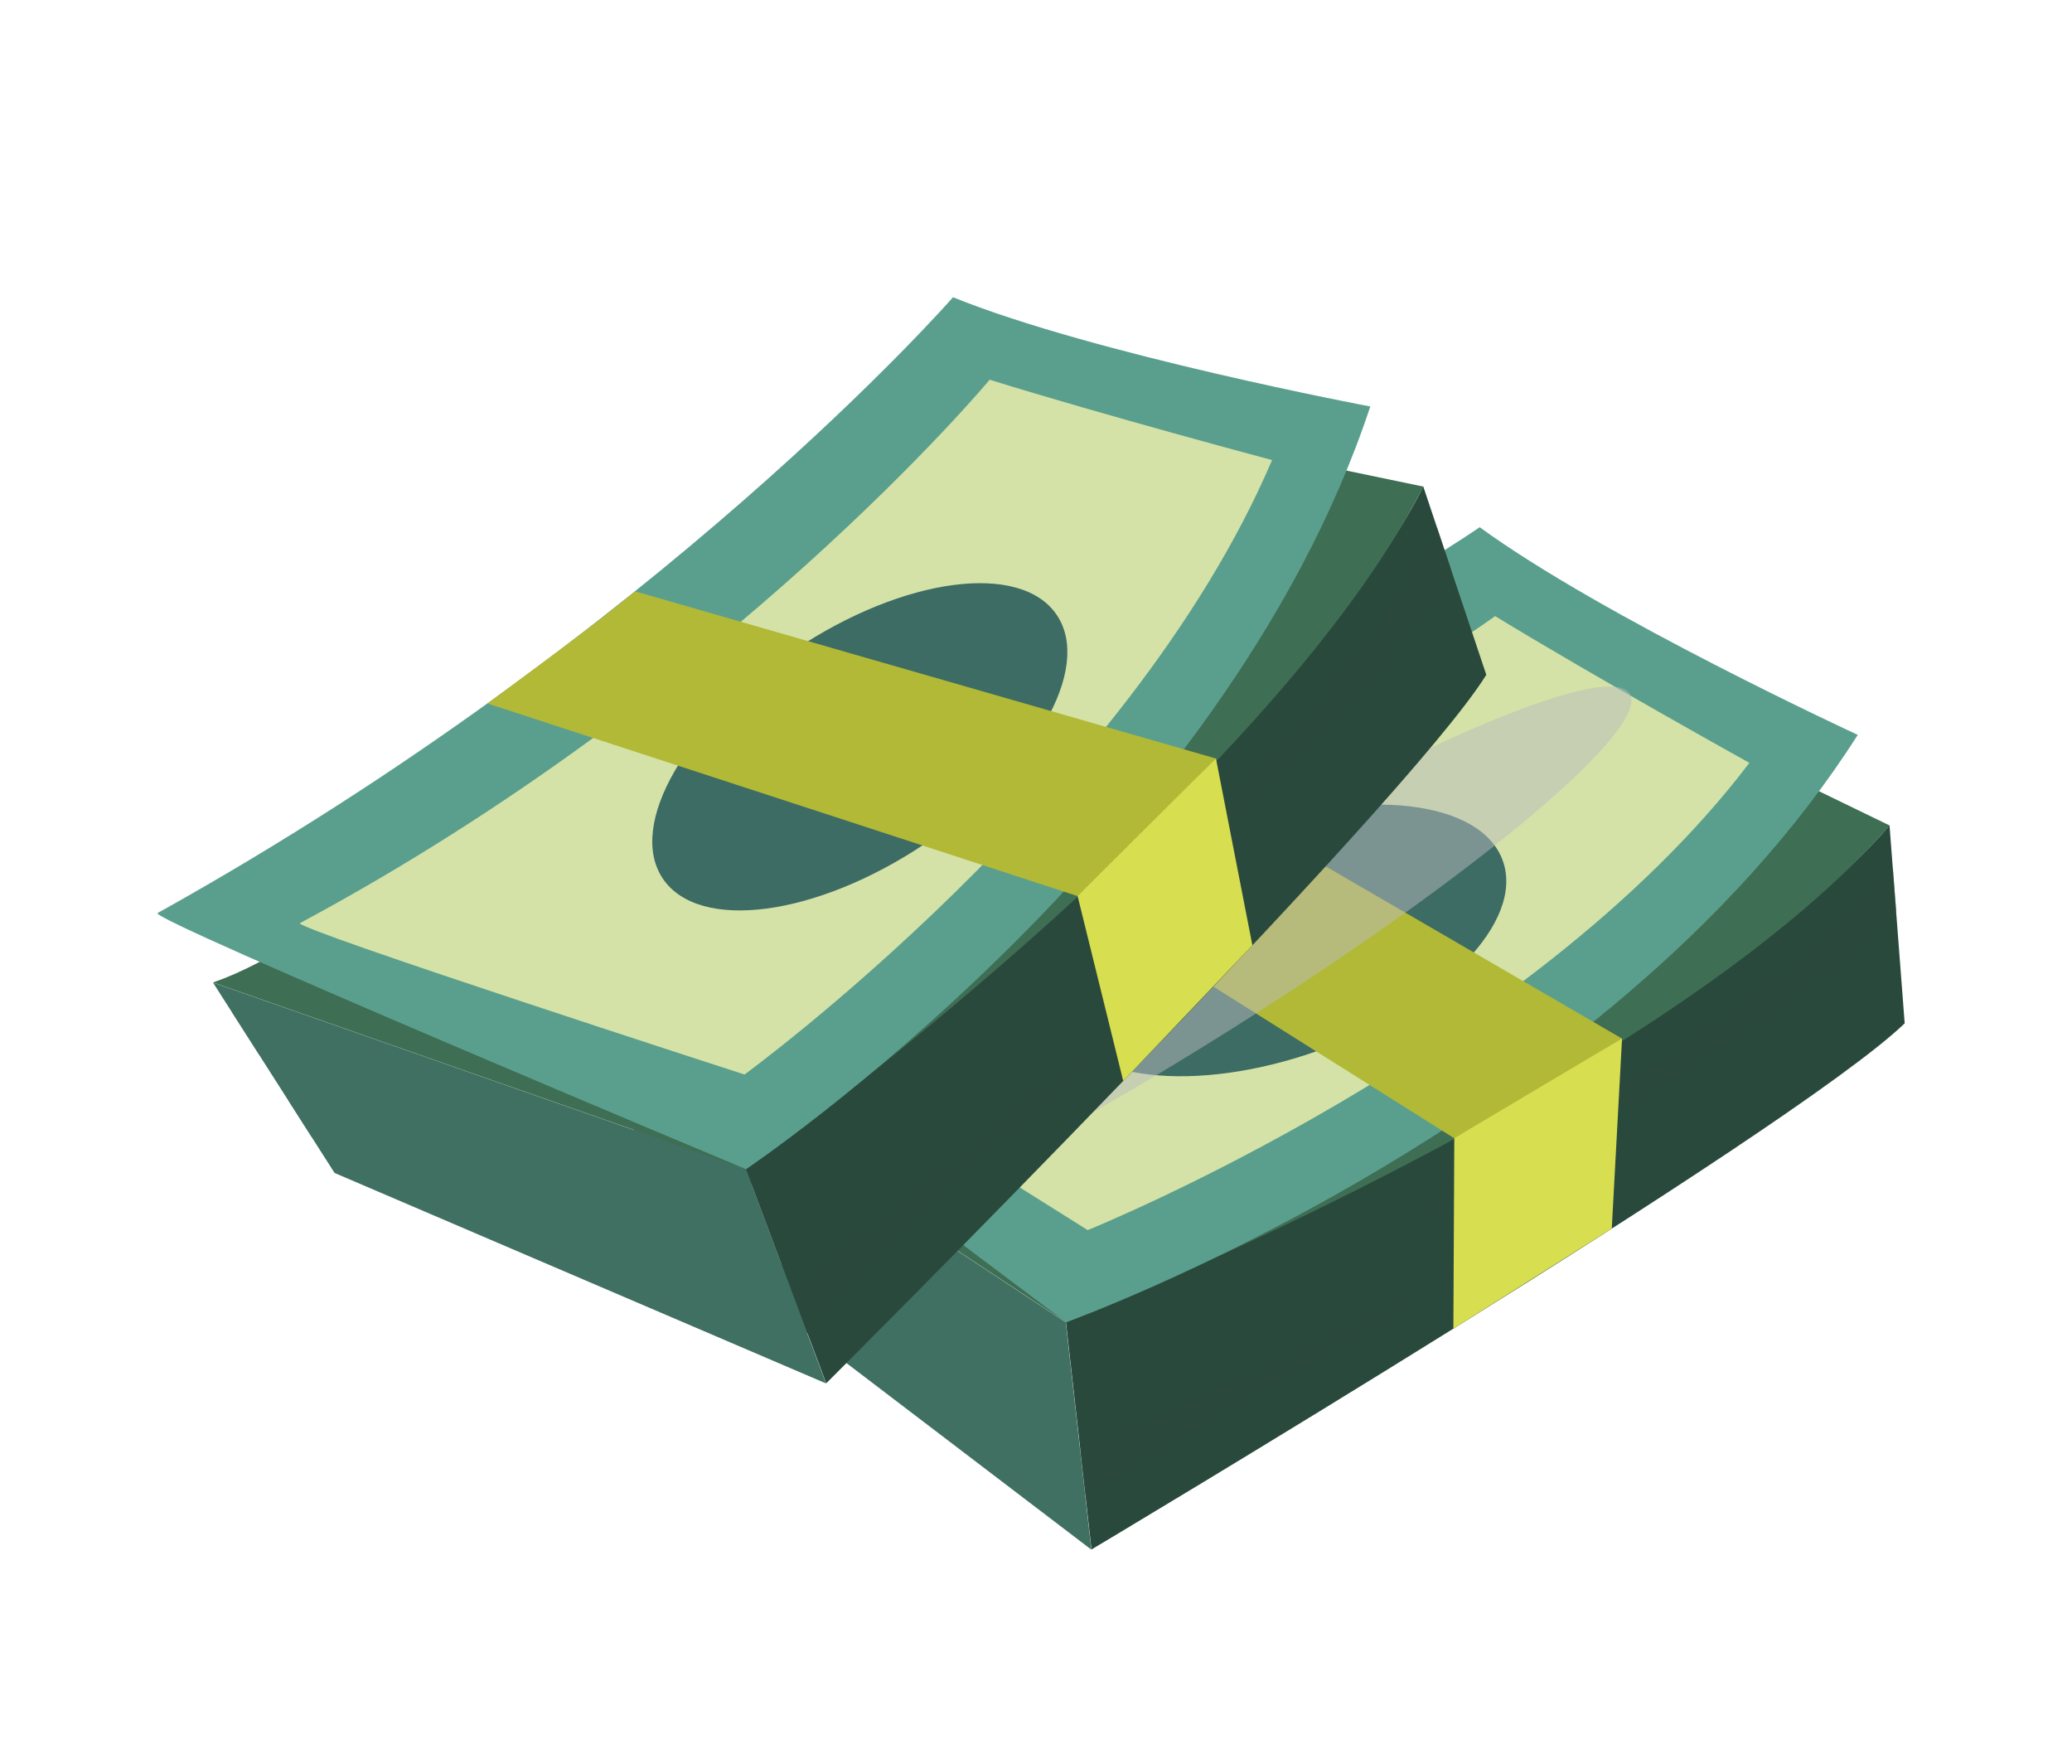 <svg width="141" height="120" viewBox="0 0 141 120" fill="none" xmlns="http://www.w3.org/2000/svg">
<path d="M72.537 89.95L74.277 105.423C74.277 105.423 121.964 77.004 129.614 69.626L128.582 56.149C128.582 56.149 116.308 71.766 72.537 89.95Z" fill="#2A493D"/>
<path opacity="0.5" d="M92.442 84.661C92.442 84.661 120.296 69.715 128.812 59.07L129.039 62.012C129.039 62.012 119.043 72.755 92.442 84.661Z" fill="#2A493D"/>
<path opacity="0.5" d="M73.509 98.669C73.509 98.669 96.235 88.687 105.929 82.981C105.929 82.981 77.366 99.552 73.856 101.755L73.509 98.669Z" fill="#2A493D"/>
<path d="M72.526 89.966L74.264 105.432L45.327 83.392L40.465 68.812L72.526 89.966Z" fill="#407062"/>
<g opacity="0.5">
<path d="M41.214 71.061C41.214 71.061 66.257 89.743 69.054 91.565C69.054 91.565 46.021 77.497 42.298 74.315L41.214 71.061Z" fill="#407062"/>
<path d="M43.469 77.834C43.469 77.834 56.099 87.4 60.698 90.523C60.698 90.523 47.834 83.143 44.403 80.634L43.469 77.834Z" fill="#407062"/>
</g>
<path d="M128.59 56.164L96.459 40.584C96.459 40.584 55.967 67.521 40.47 68.803L72.544 89.965C72.544 89.965 113.163 73.875 128.59 56.164Z" fill="#3E6E53"/>
<path d="M37.963 63.304C37.185 63.512 72.545 89.965 72.545 89.965C72.545 89.965 109.414 76.748 126.421 49.999C126.421 49.999 109.08 41.993 100.693 35.869C100.693 35.869 75.736 53.192 37.963 63.304Z" fill="#5A9F8D"/>
<path d="M47.199 66.33C46.536 66.495 74.017 83.693 74.017 83.693C74.017 83.693 104.106 71.57 119.046 51.904C119.046 51.904 108.714 46.169 101.743 41.919C101.743 41.919 79.371 58.255 47.199 66.33Z" fill="#D4E2A7"/>
<path d="M102.266 58.563C103.749 62.694 98.144 68.473 89.753 71.468C81.363 74.463 73.362 73.54 71.879 69.408C70.4 65.275 76.005 59.498 84.393 56.504C92.784 53.508 100.787 54.43 102.266 58.563Z" fill="#3D6C64"/>
<path d="M63.211 54.944C63.211 54.944 72.353 51.243 74.815 49.995L110.384 70.667C110.384 70.667 102.168 75.681 98.97 77.45L63.211 54.944Z" fill="#B2B936"/>
<path d="M98.965 77.438L98.903 90.397L109.682 83.591L110.38 70.654L98.965 77.438Z" fill="#D7DE4F"/>
<path opacity="0.5" d="M110.901 47.205C112.412 49.647 99.34 60.446 81.704 71.322C64.066 82.2 48.544 89.034 47.034 86.593C45.524 84.15 58.596 73.353 76.234 62.476C93.871 51.6 109.391 44.763 110.901 47.205Z" fill="#BABCBE"/>
<path d="M50.759 79.538L56.223 94.119C56.223 94.119 95.526 54.933 101.143 45.913L96.853 33.095C96.853 33.095 88.763 51.232 50.759 79.538Z" fill="#2A493D"/>
<path opacity="0.5" d="M68.768 69.556C68.768 69.556 92.129 48.272 97.788 35.874L98.726 38.672C98.726 38.672 91.656 51.526 68.768 69.556Z" fill="#2A493D"/>
<path opacity="0.5" d="M53.831 87.754C53.831 87.754 73.431 72.535 81.438 64.639C81.438 64.639 57.786 87.669 54.92 90.662L53.831 87.754Z" fill="#2A493D"/>
<path d="M50.75 79.55L56.212 94.126L22.768 79.806L14.492 66.849L50.75 79.55Z" fill="#407062"/>
<g opacity="0.5">
<path d="M15.768 68.849C15.768 68.849 44.615 80.862 47.772 81.948C47.772 81.948 22.002 73.919 17.614 71.741L15.768 68.849Z" fill="#407062"/>
<path d="M19.609 74.867C19.609 74.867 34.193 81.065 39.415 82.973C39.415 82.973 25.139 78.952 21.198 77.356L19.609 74.867Z" fill="#407062"/>
</g>
<path d="M96.859 33.107L61.898 25.829C61.898 25.829 29.211 61.822 14.497 66.844L50.766 79.549C50.766 79.549 86.224 54.044 96.859 33.107Z" fill="#3E6E53"/>
<path d="M10.723 62.122C10.02 62.513 50.767 79.549 50.767 79.549C50.767 79.549 83.29 57.744 93.249 27.657C93.249 27.657 74.48 24.119 64.852 20.224C64.852 20.224 44.882 43.108 10.723 62.122Z" fill="#5A9F8D"/>
<path d="M20.418 62.805C19.815 63.127 50.663 73.107 50.663 73.107C50.663 73.107 76.879 54.016 86.564 31.302C86.564 31.302 75.145 28.259 67.347 25.836C67.347 25.836 49.642 47.132 20.418 62.805Z" fill="#D4E2A7"/>
<path d="M71.919 41.85C74.366 45.495 70.342 52.466 62.937 57.415C55.533 62.366 47.549 63.42 45.102 59.774C42.658 56.126 46.682 49.158 54.085 44.209C61.49 39.258 69.476 38.202 71.919 41.85Z" fill="#3D6C64"/>
<path d="M33.165 47.861C33.165 47.861 41.126 42.043 43.209 40.232L82.747 51.609C82.747 51.609 76.004 58.475 73.334 60.97L33.165 47.861Z" fill="#B2B936"/>
<path d="M73.33 60.961L76.435 73.545L85.225 64.316L82.744 51.599L73.33 60.961Z" fill="#D7DE4F"/>
</svg>
